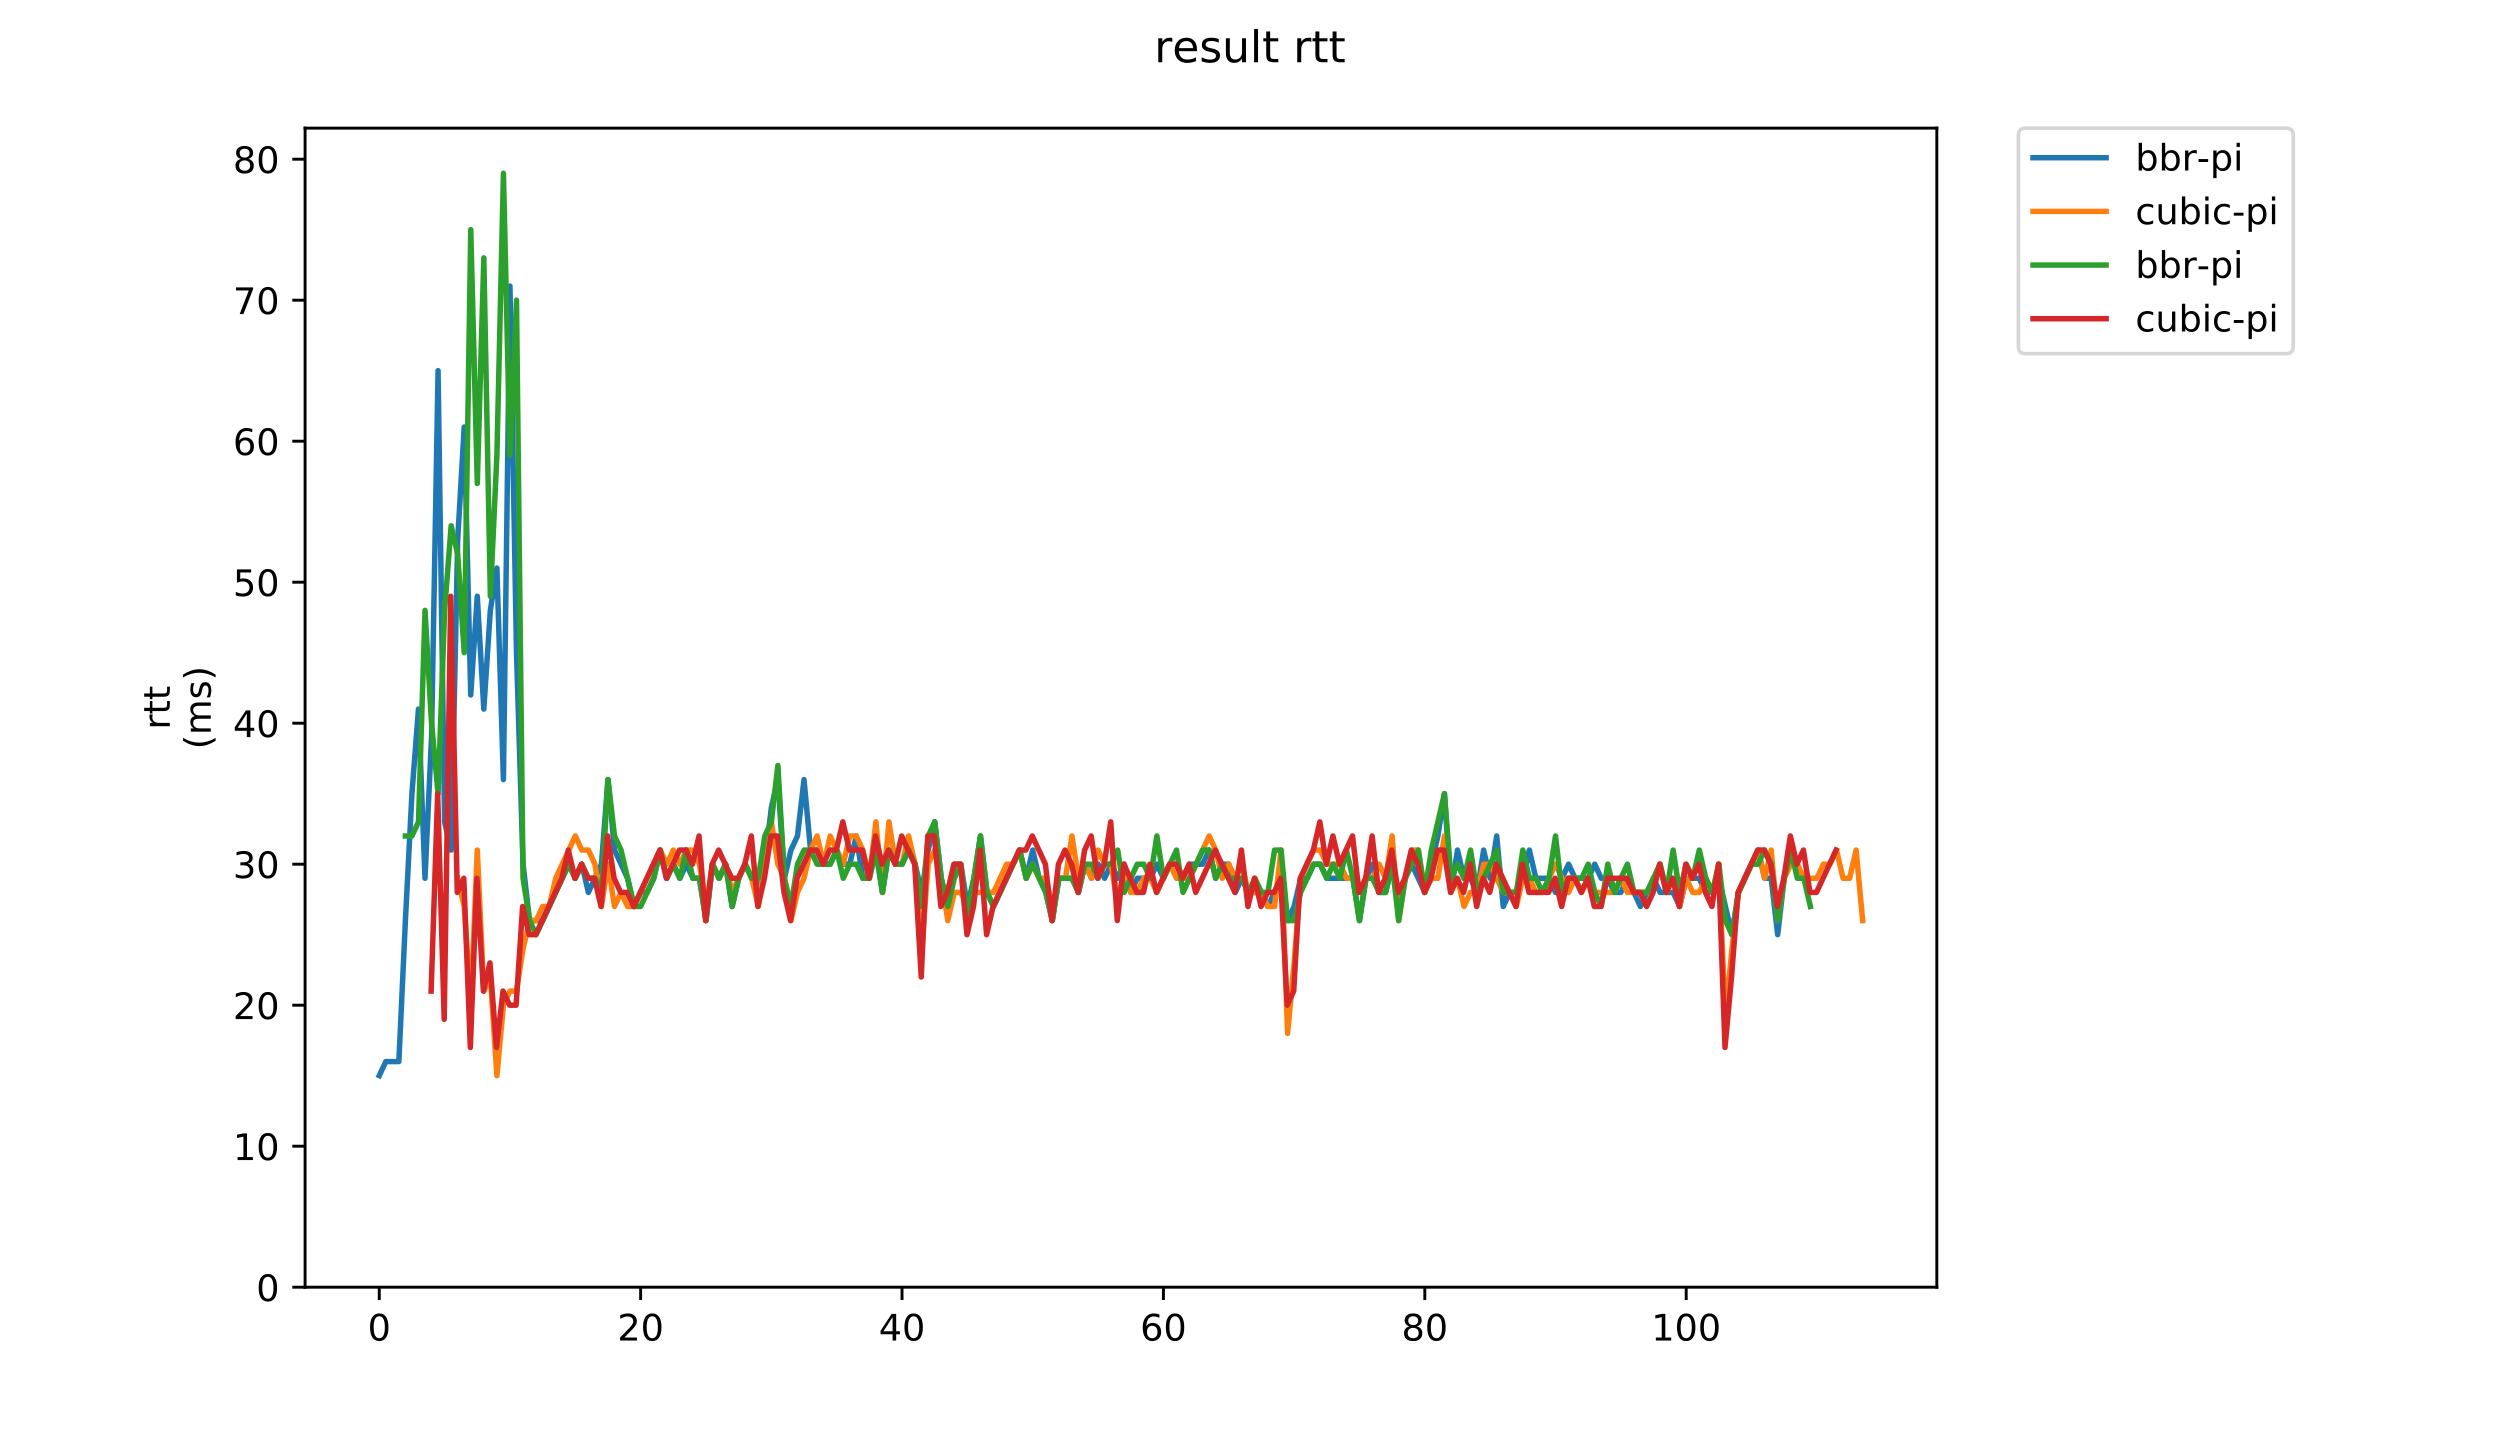 <?xml version="1.0" encoding="utf-8" standalone="no"?>
<!DOCTYPE svg PUBLIC "-//W3C//DTD SVG 1.1//EN"
  "http://www.w3.org/Graphics/SVG/1.1/DTD/svg11.dtd">
<!-- Created with matplotlib (https://matplotlib.org/) -->
<svg height="396pt" version="1.1" viewBox="0 0 684 396" width="684pt" xmlns="http://www.w3.org/2000/svg" xmlns:xlink="http://www.w3.org/1999/xlink">
 <defs>
  <style type="text/css">
*{stroke-linecap:butt;stroke-linejoin:round;}
  </style>
 </defs>
 <g id="figure_1">
  <g id="patch_1">
   <path d="M 0 396 
L 684 396 
L 684 0 
L 0 0 
z
" style="fill:#ffffff;"/>
  </g>
  <g id="axes_1">
   <g id="patch_2">
    <path d="M 83.472 352.174 
L 529.913 352.174 
L 529.913 35.062 
L 83.472 35.062 
z
" style="fill:#ffffff;"/>
   </g>
   <g id="matplotlib.axis_1">
    <g id="xtick_1">
     <g id="line2d_1">
      <defs>
       <path d="M 0 0 
L 0 3.5 
" id="m9808eb1a43" style="stroke:#000000;stroke-width:0.8;"/>
      </defs>
      <g>
       <use style="stroke:#000000;stroke-width:0.8;" x="103.765" xlink:href="#m9808eb1a43" y="352.174"/>
      </g>
     </g>
     <g id="text_1">
      <!-- 0 -->
      <defs>
       <path d="M 31.781 66.406 
Q 24.172 66.406 20.328 58.906 
Q 16.5 51.422 16.5 36.375 
Q 16.5 21.391 20.328 13.891 
Q 24.172 6.391 31.781 6.391 
Q 39.453 6.391 43.281 13.891 
Q 47.125 21.391 47.125 36.375 
Q 47.125 51.422 43.281 58.906 
Q 39.453 66.406 31.781 66.406 
z
M 31.781 74.219 
Q 44.047 74.219 50.516 64.516 
Q 56.984 54.828 56.984 36.375 
Q 56.984 17.969 50.516 8.266 
Q 44.047 -1.422 31.781 -1.422 
Q 19.531 -1.422 13.062 8.266 
Q 6.594 17.969 6.594 36.375 
Q 6.594 54.828 13.062 64.516 
Q 19.531 74.219 31.781 74.219 
z
" id="DejaVuSans-48"/>
      </defs>
      <g transform="translate(100.584 366.773)scale(0.1 -0.1)">
       <use xlink:href="#DejaVuSans-48"/>
      </g>
     </g>
    </g>
    <g id="xtick_2">
     <g id="line2d_2">
      <g>
       <use style="stroke:#000000;stroke-width:0.8;" x="175.281" xlink:href="#m9808eb1a43" y="352.174"/>
      </g>
     </g>
     <g id="text_2">
      <!-- 20 -->
      <defs>
       <path d="M 19.188 8.297 
L 53.609 8.297 
L 53.609 0 
L 7.328 0 
L 7.328 8.297 
Q 12.938 14.109 22.625 23.891 
Q 32.328 33.688 34.812 36.531 
Q 39.547 41.844 41.422 45.531 
Q 43.312 49.219 43.312 52.781 
Q 43.312 58.594 39.234 62.25 
Q 35.156 65.922 28.609 65.922 
Q 23.969 65.922 18.812 64.312 
Q 13.672 62.703 7.812 59.422 
L 7.812 69.391 
Q 13.766 71.781 18.938 73 
Q 24.125 74.219 28.422 74.219 
Q 39.75 74.219 46.484 68.547 
Q 53.219 62.891 53.219 53.422 
Q 53.219 48.922 51.531 44.891 
Q 49.859 40.875 45.406 35.406 
Q 44.188 33.984 37.641 27.219 
Q 31.109 20.453 19.188 8.297 
z
" id="DejaVuSans-50"/>
      </defs>
      <g transform="translate(168.918 366.773)scale(0.1 -0.1)">
       <use xlink:href="#DejaVuSans-50"/>
       <use x="63.623" xlink:href="#DejaVuSans-48"/>
      </g>
     </g>
    </g>
    <g id="xtick_3">
     <g id="line2d_3">
      <g>
       <use style="stroke:#000000;stroke-width:0.8;" x="246.796" xlink:href="#m9808eb1a43" y="352.174"/>
      </g>
     </g>
     <g id="text_3">
      <!-- 40 -->
      <defs>
       <path d="M 37.797 64.312 
L 12.891 25.391 
L 37.797 25.391 
z
M 35.203 72.906 
L 47.609 72.906 
L 47.609 25.391 
L 58.016 25.391 
L 58.016 17.188 
L 47.609 17.188 
L 47.609 0 
L 37.797 0 
L 37.797 17.188 
L 4.891 17.188 
L 4.891 26.703 
z
" id="DejaVuSans-52"/>
      </defs>
      <g transform="translate(240.434 366.773)scale(0.1 -0.1)">
       <use xlink:href="#DejaVuSans-52"/>
       <use x="63.623" xlink:href="#DejaVuSans-48"/>
      </g>
     </g>
    </g>
    <g id="xtick_4">
     <g id="line2d_4">
      <g>
       <use style="stroke:#000000;stroke-width:0.8;" x="318.312" xlink:href="#m9808eb1a43" y="352.174"/>
      </g>
     </g>
     <g id="text_4">
      <!-- 60 -->
      <defs>
       <path d="M 33.016 40.375 
Q 26.375 40.375 22.484 35.828 
Q 18.609 31.297 18.609 23.391 
Q 18.609 15.531 22.484 10.953 
Q 26.375 6.391 33.016 6.391 
Q 39.656 6.391 43.531 10.953 
Q 47.406 15.531 47.406 23.391 
Q 47.406 31.297 43.531 35.828 
Q 39.656 40.375 33.016 40.375 
z
M 52.594 71.297 
L 52.594 62.312 
Q 48.875 64.062 45.094 64.984 
Q 41.312 65.922 37.594 65.922 
Q 27.828 65.922 22.672 59.328 
Q 17.531 52.734 16.797 39.406 
Q 19.672 43.656 24.016 45.922 
Q 28.375 48.188 33.594 48.188 
Q 44.578 48.188 50.953 41.516 
Q 57.328 34.859 57.328 23.391 
Q 57.328 12.156 50.688 5.359 
Q 44.047 -1.422 33.016 -1.422 
Q 20.359 -1.422 13.672 8.266 
Q 6.984 17.969 6.984 36.375 
Q 6.984 53.656 15.188 63.938 
Q 23.391 74.219 37.203 74.219 
Q 40.922 74.219 44.703 73.484 
Q 48.484 72.75 52.594 71.297 
z
" id="DejaVuSans-54"/>
      </defs>
      <g transform="translate(311.95 366.773)scale(0.1 -0.1)">
       <use xlink:href="#DejaVuSans-54"/>
       <use x="63.623" xlink:href="#DejaVuSans-48"/>
      </g>
     </g>
    </g>
    <g id="xtick_5">
     <g id="line2d_5">
      <g>
       <use style="stroke:#000000;stroke-width:0.8;" x="389.828" xlink:href="#m9808eb1a43" y="352.174"/>
      </g>
     </g>
     <g id="text_5">
      <!-- 80 -->
      <defs>
       <path d="M 31.781 34.625 
Q 24.75 34.625 20.719 30.859 
Q 16.703 27.094 16.703 20.516 
Q 16.703 13.922 20.719 10.156 
Q 24.75 6.391 31.781 6.391 
Q 38.812 6.391 42.859 10.172 
Q 46.922 13.969 46.922 20.516 
Q 46.922 27.094 42.891 30.859 
Q 38.875 34.625 31.781 34.625 
z
M 21.922 38.812 
Q 15.578 40.375 12.031 44.719 
Q 8.5 49.078 8.5 55.328 
Q 8.5 64.062 14.719 69.141 
Q 20.953 74.219 31.781 74.219 
Q 42.672 74.219 48.875 69.141 
Q 55.078 64.062 55.078 55.328 
Q 55.078 49.078 51.531 44.719 
Q 48 40.375 41.703 38.812 
Q 48.828 37.156 52.797 32.312 
Q 56.781 27.484 56.781 20.516 
Q 56.781 9.906 50.312 4.234 
Q 43.844 -1.422 31.781 -1.422 
Q 19.734 -1.422 13.25 4.234 
Q 6.781 9.906 6.781 20.516 
Q 6.781 27.484 10.781 32.312 
Q 14.797 37.156 21.922 38.812 
z
M 18.312 54.391 
Q 18.312 48.734 21.844 45.562 
Q 25.391 42.391 31.781 42.391 
Q 38.141 42.391 41.719 45.562 
Q 45.312 48.734 45.312 54.391 
Q 45.312 60.062 41.719 63.234 
Q 38.141 66.406 31.781 66.406 
Q 25.391 66.406 21.844 63.234 
Q 18.312 60.062 18.312 54.391 
z
" id="DejaVuSans-56"/>
      </defs>
      <g transform="translate(383.465 366.773)scale(0.1 -0.1)">
       <use xlink:href="#DejaVuSans-56"/>
       <use x="63.623" xlink:href="#DejaVuSans-48"/>
      </g>
     </g>
    </g>
    <g id="xtick_6">
     <g id="line2d_6">
      <g>
       <use style="stroke:#000000;stroke-width:0.8;" x="461.344" xlink:href="#m9808eb1a43" y="352.174"/>
      </g>
     </g>
     <g id="text_6">
      <!-- 100 -->
      <defs>
       <path d="M 12.406 8.297 
L 28.516 8.297 
L 28.516 63.922 
L 10.984 60.406 
L 10.984 69.391 
L 28.422 72.906 
L 38.281 72.906 
L 38.281 8.297 
L 54.391 8.297 
L 54.391 0 
L 12.406 0 
z
" id="DejaVuSans-49"/>
      </defs>
      <g transform="translate(451.8 366.773)scale(0.1 -0.1)">
       <use xlink:href="#DejaVuSans-49"/>
       <use x="63.623" xlink:href="#DejaVuSans-48"/>
       <use x="127.246" xlink:href="#DejaVuSans-48"/>
      </g>
     </g>
    </g>
   </g>
   <g id="matplotlib.axis_2">
    <g id="ytick_1">
     <g id="line2d_7">
      <defs>
       <path d="M 0 0 
L -3.5 0 
" id="m13f302a618" style="stroke:#000000;stroke-width:0.8;"/>
      </defs>
      <g>
       <use style="stroke:#000000;stroke-width:0.8;" x="83.472" xlink:href="#m13f302a618" y="352.174"/>
      </g>
     </g>
     <g id="text_7">
      <!-- 0 -->
      <g transform="translate(70.11 355.973)scale(0.1 -0.1)">
       <use xlink:href="#DejaVuSans-48"/>
      </g>
     </g>
    </g>
    <g id="ytick_2">
     <g id="line2d_8">
      <g>
       <use style="stroke:#000000;stroke-width:0.8;" x="83.472" xlink:href="#m13f302a618" y="313.596"/>
      </g>
     </g>
     <g id="text_8">
      <!-- 10 -->
      <g transform="translate(63.747 317.395)scale(0.1 -0.1)">
       <use xlink:href="#DejaVuSans-49"/>
       <use x="63.623" xlink:href="#DejaVuSans-48"/>
      </g>
     </g>
    </g>
    <g id="ytick_3">
     <g id="line2d_9">
      <g>
       <use style="stroke:#000000;stroke-width:0.8;" x="83.472" xlink:href="#m13f302a618" y="275.018"/>
      </g>
     </g>
     <g id="text_9">
      <!-- 20 -->
      <g transform="translate(63.747 278.817)scale(0.1 -0.1)">
       <use xlink:href="#DejaVuSans-50"/>
       <use x="63.623" xlink:href="#DejaVuSans-48"/>
      </g>
     </g>
    </g>
    <g id="ytick_4">
     <g id="line2d_10">
      <g>
       <use style="stroke:#000000;stroke-width:0.8;" x="83.472" xlink:href="#m13f302a618" y="236.44"/>
      </g>
     </g>
     <g id="text_10">
      <!-- 30 -->
      <defs>
       <path d="M 40.578 39.312 
Q 47.656 37.797 51.625 33 
Q 55.609 28.219 55.609 21.188 
Q 55.609 10.406 48.188 4.484 
Q 40.766 -1.422 27.094 -1.422 
Q 22.516 -1.422 17.656 -0.516 
Q 12.797 0.391 7.625 2.203 
L 7.625 11.719 
Q 11.719 9.328 16.594 8.109 
Q 21.484 6.891 26.812 6.891 
Q 36.078 6.891 40.938 10.547 
Q 45.797 14.203 45.797 21.188 
Q 45.797 27.641 41.281 31.266 
Q 36.766 34.906 28.719 34.906 
L 20.219 34.906 
L 20.219 43.016 
L 29.109 43.016 
Q 36.375 43.016 40.234 45.922 
Q 44.094 48.828 44.094 54.297 
Q 44.094 59.906 40.109 62.906 
Q 36.141 65.922 28.719 65.922 
Q 24.656 65.922 20.016 65.031 
Q 15.375 64.156 9.812 62.312 
L 9.812 71.094 
Q 15.438 72.656 20.344 73.438 
Q 25.25 74.219 29.594 74.219 
Q 40.828 74.219 47.359 69.109 
Q 53.906 64.016 53.906 55.328 
Q 53.906 49.266 50.438 45.094 
Q 46.969 40.922 40.578 39.312 
z
" id="DejaVuSans-51"/>
      </defs>
      <g transform="translate(63.747 240.239)scale(0.1 -0.1)">
       <use xlink:href="#DejaVuSans-51"/>
       <use x="63.623" xlink:href="#DejaVuSans-48"/>
      </g>
     </g>
    </g>
    <g id="ytick_5">
     <g id="line2d_11">
      <g>
       <use style="stroke:#000000;stroke-width:0.8;" x="83.472" xlink:href="#m13f302a618" y="197.862"/>
      </g>
     </g>
     <g id="text_11">
      <!-- 40 -->
      <g transform="translate(63.747 201.661)scale(0.1 -0.1)">
       <use xlink:href="#DejaVuSans-52"/>
       <use x="63.623" xlink:href="#DejaVuSans-48"/>
      </g>
     </g>
    </g>
    <g id="ytick_6">
     <g id="line2d_12">
      <g>
       <use style="stroke:#000000;stroke-width:0.8;" x="83.472" xlink:href="#m13f302a618" y="159.284"/>
      </g>
     </g>
     <g id="text_12">
      <!-- 50 -->
      <defs>
       <path d="M 10.797 72.906 
L 49.516 72.906 
L 49.516 64.594 
L 19.828 64.594 
L 19.828 46.734 
Q 21.969 47.469 24.109 47.828 
Q 26.266 48.188 28.422 48.188 
Q 40.625 48.188 47.75 41.5 
Q 54.891 34.812 54.891 23.391 
Q 54.891 11.625 47.562 5.094 
Q 40.234 -1.422 26.906 -1.422 
Q 22.312 -1.422 17.547 -0.641 
Q 12.797 0.141 7.719 1.703 
L 7.719 11.625 
Q 12.109 9.234 16.797 8.062 
Q 21.484 6.891 26.703 6.891 
Q 35.156 6.891 40.078 11.328 
Q 45.016 15.766 45.016 23.391 
Q 45.016 31 40.078 35.438 
Q 35.156 39.891 26.703 39.891 
Q 22.75 39.891 18.812 39.016 
Q 14.891 38.141 10.797 36.281 
z
" id="DejaVuSans-53"/>
      </defs>
      <g transform="translate(63.747 163.083)scale(0.1 -0.1)">
       <use xlink:href="#DejaVuSans-53"/>
       <use x="63.623" xlink:href="#DejaVuSans-48"/>
      </g>
     </g>
    </g>
    <g id="ytick_7">
     <g id="line2d_13">
      <g>
       <use style="stroke:#000000;stroke-width:0.8;" x="83.472" xlink:href="#m13f302a618" y="120.706"/>
      </g>
     </g>
     <g id="text_13">
      <!-- 60 -->
      <g transform="translate(63.747 124.505)scale(0.1 -0.1)">
       <use xlink:href="#DejaVuSans-54"/>
       <use x="63.623" xlink:href="#DejaVuSans-48"/>
      </g>
     </g>
    </g>
    <g id="ytick_8">
     <g id="line2d_14">
      <g>
       <use style="stroke:#000000;stroke-width:0.8;" x="83.472" xlink:href="#m13f302a618" y="82.128"/>
      </g>
     </g>
     <g id="text_14">
      <!-- 70 -->
      <defs>
       <path d="M 8.203 72.906 
L 55.078 72.906 
L 55.078 68.703 
L 28.609 0 
L 18.312 0 
L 43.219 64.594 
L 8.203 64.594 
z
" id="DejaVuSans-55"/>
      </defs>
      <g transform="translate(63.747 85.927)scale(0.1 -0.1)">
       <use xlink:href="#DejaVuSans-55"/>
       <use x="63.623" xlink:href="#DejaVuSans-48"/>
      </g>
     </g>
    </g>
    <g id="ytick_9">
     <g id="line2d_15">
      <g>
       <use style="stroke:#000000;stroke-width:0.8;" x="83.472" xlink:href="#m13f302a618" y="43.55"/>
      </g>
     </g>
     <g id="text_15">
      <!-- 80 -->
      <g transform="translate(63.747 47.349)scale(0.1 -0.1)">
       <use xlink:href="#DejaVuSans-56"/>
       <use x="63.623" xlink:href="#DejaVuSans-48"/>
      </g>
     </g>
    </g>
    <g id="text_16">
     <!-- rtt -->
     <defs>
      <path d="M 41.109 46.297 
Q 39.594 47.172 37.812 47.578 
Q 36.031 48 33.891 48 
Q 26.266 48 22.188 43.047 
Q 18.109 38.094 18.109 28.812 
L 18.109 0 
L 9.078 0 
L 9.078 54.688 
L 18.109 54.688 
L 18.109 46.188 
Q 20.953 51.172 25.484 53.578 
Q 30.031 56 36.531 56 
Q 37.453 56 38.578 55.875 
Q 39.703 55.766 41.062 55.516 
z
" id="DejaVuSans-114"/>
      <path d="M 18.312 70.219 
L 18.312 54.688 
L 36.812 54.688 
L 36.812 47.703 
L 18.312 47.703 
L 18.312 18.016 
Q 18.312 11.328 20.141 9.422 
Q 21.969 7.516 27.594 7.516 
L 36.812 7.516 
L 36.812 0 
L 27.594 0 
Q 17.188 0 13.234 3.875 
Q 9.281 7.766 9.281 18.016 
L 9.281 47.703 
L 2.688 47.703 
L 2.688 54.688 
L 9.281 54.688 
L 9.281 70.219 
z
" id="DejaVuSans-116"/>
     </defs>
     <g transform="translate(46.47 199.594)rotate(-90)scale(0.1 -0.1)">
      <use xlink:href="#DejaVuSans-114"/>
      <use x="41.113" xlink:href="#DejaVuSans-116"/>
      <use x="80.322" xlink:href="#DejaVuSans-116"/>
     </g>
     <!-- (ms) -->
     <defs>
      <path d="M 31 75.875 
Q 24.469 64.656 21.281 53.656 
Q 18.109 42.672 18.109 31.391 
Q 18.109 20.125 21.312 9.062 
Q 24.516 -2 31 -13.188 
L 23.188 -13.188 
Q 15.875 -1.703 12.234 9.375 
Q 8.594 20.453 8.594 31.391 
Q 8.594 42.281 12.203 53.312 
Q 15.828 64.359 23.188 75.875 
z
" id="DejaVuSans-40"/>
      <path d="M 52 44.188 
Q 55.375 50.25 60.062 53.125 
Q 64.75 56 71.094 56 
Q 79.641 56 84.281 50.016 
Q 88.922 44.047 88.922 33.016 
L 88.922 0 
L 79.891 0 
L 79.891 32.719 
Q 79.891 40.578 77.094 44.375 
Q 74.312 48.188 68.609 48.188 
Q 61.625 48.188 57.562 43.547 
Q 53.516 38.922 53.516 30.906 
L 53.516 0 
L 44.484 0 
L 44.484 32.719 
Q 44.484 40.625 41.703 44.406 
Q 38.922 48.188 33.109 48.188 
Q 26.219 48.188 22.156 43.531 
Q 18.109 38.875 18.109 30.906 
L 18.109 0 
L 9.078 0 
L 9.078 54.688 
L 18.109 54.688 
L 18.109 46.188 
Q 21.188 51.219 25.484 53.609 
Q 29.781 56 35.688 56 
Q 41.656 56 45.828 52.969 
Q 50 49.953 52 44.188 
z
" id="DejaVuSans-109"/>
      <path d="M 44.281 53.078 
L 44.281 44.578 
Q 40.484 46.531 36.375 47.5 
Q 32.281 48.484 27.875 48.484 
Q 21.188 48.484 17.844 46.438 
Q 14.5 44.391 14.5 40.281 
Q 14.5 37.156 16.891 35.375 
Q 19.281 33.594 26.516 31.984 
L 29.594 31.297 
Q 39.156 29.25 43.188 25.516 
Q 47.219 21.781 47.219 15.094 
Q 47.219 7.469 41.188 3.016 
Q 35.156 -1.422 24.609 -1.422 
Q 20.219 -1.422 15.453 -0.562 
Q 10.688 0.297 5.422 2 
L 5.422 11.281 
Q 10.406 8.688 15.234 7.391 
Q 20.062 6.109 24.812 6.109 
Q 31.156 6.109 34.562 8.281 
Q 37.984 10.453 37.984 14.406 
Q 37.984 18.062 35.516 20.016 
Q 33.062 21.969 24.703 23.781 
L 21.578 24.516 
Q 13.234 26.266 9.516 29.906 
Q 5.812 33.547 5.812 39.891 
Q 5.812 47.609 11.281 51.797 
Q 16.75 56 26.812 56 
Q 31.781 56 36.172 55.266 
Q 40.578 54.547 44.281 53.078 
z
" id="DejaVuSans-115"/>
      <path d="M 8.016 75.875 
L 15.828 75.875 
Q 23.141 64.359 26.781 53.312 
Q 30.422 42.281 30.422 31.391 
Q 30.422 20.453 26.781 9.375 
Q 23.141 -1.703 15.828 -13.188 
L 8.016 -13.188 
Q 14.5 -2 17.703 9.062 
Q 20.906 20.125 20.906 31.391 
Q 20.906 42.672 17.703 53.656 
Q 14.5 64.656 8.016 75.875 
z
" id="DejaVuSans-41"/>
     </defs>
     <g transform="translate(57.668 204.995)rotate(-90)scale(0.1 -0.1)">
      <use xlink:href="#DejaVuSans-40"/>
      <use x="39.014" xlink:href="#DejaVuSans-109"/>
      <use x="136.426" xlink:href="#DejaVuSans-115"/>
      <use x="188.525" xlink:href="#DejaVuSans-41"/>
     </g>
    </g>
   </g>
   <g id="line2d_16">
    <path clip-path="url(#p1977254252)" d="M 103.765 294.307 
L 105.553 290.449 
L 109.129 290.449 
L 110.917 251.871 
L 112.705 217.151 
L 114.492 194.004 
L 116.28 240.298 
L 118.068 201.72 
L 119.856 101.417 
L 121.644 224.867 
L 123.432 232.582 
L 125.22 147.71 
L 127.008 116.848 
L 128.796 190.146 
L 130.583 163.142 
L 132.371 194.004 
L 134.159 166.999 
L 135.947 155.426 
L 137.735 213.293 
L 139.523 78.27 
L 141.311 178.573 
L 143.099 236.44 
L 144.887 251.871 
L 148.462 251.871 
L 155.614 236.44 
L 157.402 240.298 
L 159.19 236.44 
L 160.978 244.156 
L 164.553 236.44 
L 166.341 213.293 
L 168.129 232.582 
L 171.705 240.298 
L 173.493 248.013 
L 175.281 244.156 
L 177.069 244.156 
L 178.857 240.298 
L 180.644 232.582 
L 182.432 240.298 
L 184.22 236.44 
L 186.008 240.298 
L 187.796 236.44 
L 189.584 240.298 
L 191.372 240.298 
L 193.16 251.871 
L 194.948 236.44 
L 196.735 240.298 
L 198.523 236.44 
L 200.311 248.013 
L 202.099 240.298 
L 203.887 236.44 
L 207.463 244.156 
L 209.251 236.44 
L 211.039 221.009 
L 212.827 213.293 
L 214.614 240.298 
L 216.402 232.582 
L 218.19 228.724 
L 219.978 213.293 
L 221.766 232.582 
L 223.554 232.582 
L 225.342 236.44 
L 227.13 236.44 
L 228.918 232.582 
L 230.705 236.44 
L 232.493 236.44 
L 234.281 228.724 
L 236.069 240.298 
L 237.857 240.298 
L 239.645 232.582 
L 241.433 244.156 
L 243.221 232.582 
L 245.009 236.44 
L 246.796 236.44 
L 248.584 232.582 
L 250.372 236.44 
L 252.16 244.156 
L 253.948 232.582 
L 255.736 224.867 
L 257.524 240.298 
L 259.312 248.013 
L 261.1 236.44 
L 262.888 236.44 
L 264.675 248.013 
L 266.463 240.298 
L 268.251 228.724 
L 270.039 244.156 
L 271.827 248.013 
L 278.979 232.582 
L 280.766 240.298 
L 282.554 232.582 
L 284.342 240.298 
L 286.13 244.156 
L 287.918 251.871 
L 289.706 240.298 
L 293.282 240.298 
L 295.07 244.156 
L 296.857 236.44 
L 298.645 240.298 
L 300.433 236.44 
L 302.221 240.298 
L 304.009 236.44 
L 305.797 240.298 
L 307.585 236.44 
L 309.373 244.156 
L 311.161 240.298 
L 314.736 240.298 
L 316.524 236.44 
L 318.312 240.298 
L 320.1 236.44 
L 321.888 236.44 
L 323.676 240.298 
L 325.464 236.44 
L 329.04 236.44 
L 330.827 232.582 
L 332.615 240.298 
L 334.403 236.44 
L 336.191 236.44 
L 337.979 244.156 
L 339.767 240.298 
L 341.555 244.156 
L 345.131 244.156 
L 346.918 248.013 
L 350.494 240.298 
L 352.282 251.871 
L 354.07 248.013 
L 355.858 240.298 
L 357.646 240.298 
L 359.434 236.44 
L 361.222 236.44 
L 363.009 240.298 
L 370.161 240.298 
L 371.949 251.871 
L 373.737 240.298 
L 375.525 236.44 
L 377.313 244.156 
L 379.101 244.156 
L 380.888 236.44 
L 382.676 248.013 
L 384.464 240.298 
L 386.252 236.44 
L 389.828 244.156 
L 393.404 228.724 
L 395.192 217.151 
L 396.979 244.156 
L 398.767 232.582 
L 400.555 240.298 
L 402.343 240.298 
L 404.131 244.156 
L 405.919 232.582 
L 407.707 240.298 
L 409.495 228.724 
L 411.283 248.013 
L 413.07 244.156 
L 414.858 244.156 
L 416.646 240.298 
L 418.434 232.582 
L 420.222 240.298 
L 423.798 240.298 
L 425.586 244.156 
L 429.161 236.44 
L 430.949 240.298 
L 434.525 240.298 
L 436.313 236.44 
L 438.101 240.298 
L 439.889 240.298 
L 441.677 244.156 
L 443.465 244.156 
L 445.253 240.298 
L 448.828 248.013 
L 452.404 240.298 
L 454.192 244.156 
L 457.768 244.156 
L 459.556 248.013 
L 461.344 240.298 
L 464.919 240.298 
L 466.707 244.156 
L 468.495 244.156 
L 470.283 240.298 
L 473.859 255.729 
L 475.647 244.156 
L 481.01 232.582 
L 482.798 240.298 
L 484.586 240.298 
L 486.374 255.729 
L 488.162 240.298 
L 488.162 240.298 
" style="fill:none;stroke:#1f77b4;stroke-linecap:square;stroke-width:1.5;"/>
   </g>
   <g id="line2d_17">
    <path clip-path="url(#p1977254252)" d="M 125.223 240.298 
L 127.011 248.013 
L 128.799 275.018 
L 130.587 232.582 
L 132.375 271.16 
L 134.163 267.302 
L 135.951 294.307 
L 137.739 275.018 
L 139.527 271.16 
L 141.314 271.16 
L 143.102 259.587 
L 144.89 251.871 
L 146.678 251.871 
L 148.466 248.013 
L 150.254 248.013 
L 152.042 240.298 
L 157.405 228.724 
L 159.193 232.582 
L 160.981 232.582 
L 162.769 236.44 
L 164.557 248.013 
L 166.345 236.44 
L 168.133 248.013 
L 169.921 244.156 
L 171.709 248.013 
L 173.496 248.013 
L 180.648 232.582 
L 182.436 236.44 
L 184.224 232.582 
L 186.012 236.44 
L 187.8 232.582 
L 189.588 232.582 
L 191.375 236.44 
L 193.163 248.013 
L 194.951 236.44 
L 196.739 240.298 
L 198.527 236.44 
L 200.315 244.156 
L 203.891 236.44 
L 205.679 240.298 
L 207.466 248.013 
L 211.042 224.867 
L 212.83 236.44 
L 214.618 240.298 
L 216.406 251.871 
L 218.194 244.156 
L 219.982 240.298 
L 221.77 232.582 
L 223.557 228.724 
L 225.345 236.44 
L 227.133 228.724 
L 230.709 236.44 
L 232.497 228.724 
L 234.285 228.724 
L 236.073 232.582 
L 237.861 240.298 
L 239.648 224.867 
L 241.436 244.156 
L 243.224 224.867 
L 245.012 236.44 
L 246.8 236.44 
L 248.588 228.724 
L 250.376 236.44 
L 252.164 259.587 
L 253.952 236.44 
L 255.74 232.582 
L 257.527 240.298 
L 259.315 251.871 
L 261.103 244.156 
L 262.891 244.156 
L 264.679 248.013 
L 266.467 244.156 
L 271.831 244.156 
L 275.406 236.44 
L 277.194 236.44 
L 278.982 232.582 
L 280.77 240.298 
L 282.558 236.44 
L 284.346 240.298 
L 286.134 240.298 
L 287.922 248.013 
L 289.709 240.298 
L 291.497 240.298 
L 293.285 228.724 
L 295.073 240.298 
L 296.861 236.44 
L 298.649 240.298 
L 300.437 232.582 
L 302.225 236.44 
L 304.013 236.44 
L 305.8 248.013 
L 307.588 236.44 
L 309.376 244.156 
L 311.164 244.156 
L 312.952 240.298 
L 314.74 240.298 
L 316.528 244.156 
L 320.104 236.44 
L 321.892 240.298 
L 325.467 240.298 
L 330.831 228.724 
L 332.619 232.582 
L 334.407 240.298 
L 336.195 236.44 
L 337.983 240.298 
L 339.77 236.44 
L 341.558 244.156 
L 345.134 244.156 
L 346.922 248.013 
L 348.71 248.013 
L 350.498 232.582 
L 352.286 282.734 
L 354.074 263.445 
L 355.861 240.298 
L 359.437 232.582 
L 361.225 232.582 
L 363.013 236.44 
L 366.589 236.44 
L 368.377 240.298 
L 370.165 240.298 
L 371.953 244.156 
L 373.74 240.298 
L 375.528 240.298 
L 377.316 236.44 
L 379.104 240.298 
L 380.892 228.724 
L 382.68 251.871 
L 384.468 240.298 
L 386.256 232.582 
L 388.044 232.582 
L 389.831 244.156 
L 391.619 240.298 
L 393.407 240.298 
L 395.195 228.724 
L 396.983 244.156 
L 398.771 240.298 
L 400.559 248.013 
L 402.347 244.156 
L 404.135 244.156 
L 405.922 236.44 
L 407.71 236.44 
L 411.286 244.156 
L 413.074 244.156 
L 414.862 248.013 
L 416.65 240.298 
L 418.438 240.298 
L 420.226 244.156 
L 422.013 244.156 
L 425.589 236.44 
L 429.165 244.156 
L 430.953 240.298 
L 432.741 244.156 
L 434.529 240.298 
L 436.317 244.156 
L 441.68 244.156 
L 443.468 240.298 
L 445.256 244.156 
L 450.62 244.156 
L 454.196 236.44 
L 455.983 244.156 
L 457.771 240.298 
L 459.559 248.013 
L 461.347 240.298 
L 463.135 244.156 
L 464.923 244.156 
L 466.711 240.298 
L 468.499 244.156 
L 470.287 236.44 
L 472.074 278.876 
L 473.862 259.587 
L 475.65 244.156 
L 481.014 232.582 
L 482.802 240.298 
L 484.59 232.582 
L 486.378 251.871 
L 488.166 240.298 
L 489.953 236.44 
L 491.741 236.44 
L 493.529 240.298 
L 497.105 240.298 
L 498.893 236.44 
L 500.681 236.44 
L 502.469 232.582 
L 504.257 240.298 
L 506.044 240.298 
L 507.832 232.582 
L 509.62 251.871 
L 509.62 251.871 
" style="fill:none;stroke:#ff7f0e;stroke-linecap:square;stroke-width:1.5;"/>
   </g>
   <g id="line2d_18">
    <path clip-path="url(#p1977254252)" d="M 110.92 228.724 
L 112.708 228.724 
L 114.496 224.867 
L 116.284 166.999 
L 118.072 197.862 
L 119.86 217.151 
L 121.648 166.999 
L 123.435 143.853 
L 125.223 151.568 
L 127.011 178.573 
L 128.799 62.839 
L 130.587 132.279 
L 132.375 70.554 
L 134.163 163.142 
L 135.951 124.564 
L 137.739 47.407 
L 139.527 124.564 
L 141.314 82.128 
L 143.102 240.298 
L 144.89 251.871 
L 146.678 255.729 
L 155.618 236.44 
L 157.405 240.298 
L 159.193 236.44 
L 160.981 240.298 
L 162.769 240.298 
L 164.557 244.156 
L 166.345 213.293 
L 168.133 228.724 
L 169.921 232.582 
L 173.496 248.013 
L 175.284 248.013 
L 178.86 240.298 
L 180.648 232.582 
L 182.436 240.298 
L 184.224 236.44 
L 186.012 240.298 
L 187.8 232.582 
L 189.588 240.298 
L 191.375 240.298 
L 193.163 251.871 
L 194.951 236.44 
L 196.739 240.298 
L 198.527 236.44 
L 200.315 248.013 
L 202.103 240.298 
L 203.891 236.44 
L 205.679 240.298 
L 207.466 240.298 
L 209.254 228.724 
L 211.042 224.867 
L 212.83 209.435 
L 214.618 240.298 
L 216.406 248.013 
L 218.194 236.44 
L 219.982 232.582 
L 221.77 232.582 
L 223.557 236.44 
L 227.133 236.44 
L 228.921 232.582 
L 230.709 240.298 
L 232.497 236.44 
L 234.285 236.44 
L 236.073 240.298 
L 237.861 240.298 
L 239.648 232.582 
L 241.436 244.156 
L 243.224 232.582 
L 245.012 236.44 
L 246.8 236.44 
L 248.588 232.582 
L 250.376 236.44 
L 252.164 248.013 
L 253.952 228.724 
L 255.74 224.867 
L 257.527 240.298 
L 259.315 248.013 
L 261.103 240.298 
L 262.891 236.44 
L 264.679 251.871 
L 268.255 228.724 
L 270.043 244.156 
L 271.831 248.013 
L 278.982 232.582 
L 280.77 240.298 
L 282.558 236.44 
L 286.134 244.156 
L 287.922 251.871 
L 289.709 240.298 
L 293.285 240.298 
L 295.073 244.156 
L 296.861 236.44 
L 298.649 236.44 
L 300.437 240.298 
L 302.225 236.44 
L 304.013 236.44 
L 305.8 232.582 
L 307.588 244.156 
L 311.164 236.44 
L 312.952 236.44 
L 314.74 240.298 
L 316.528 228.724 
L 318.316 240.298 
L 321.892 232.582 
L 323.679 244.156 
L 329.043 232.582 
L 330.831 232.582 
L 332.619 240.298 
L 334.407 236.44 
L 336.195 240.298 
L 339.77 240.298 
L 341.558 244.156 
L 343.346 240.298 
L 345.134 244.156 
L 346.922 244.156 
L 348.71 232.582 
L 350.498 232.582 
L 352.286 251.871 
L 354.074 251.871 
L 355.861 244.156 
L 359.437 236.44 
L 361.225 236.44 
L 363.013 240.298 
L 364.801 236.44 
L 366.589 240.298 
L 368.377 232.582 
L 370.165 240.298 
L 371.953 251.871 
L 373.74 240.298 
L 375.528 240.298 
L 377.316 244.156 
L 379.104 244.156 
L 380.892 236.44 
L 382.68 251.871 
L 384.468 240.298 
L 388.044 232.582 
L 389.831 244.156 
L 391.619 232.582 
L 395.195 217.151 
L 396.983 240.298 
L 398.771 236.44 
L 400.559 240.298 
L 402.347 232.582 
L 404.135 244.156 
L 409.498 232.582 
L 411.286 244.156 
L 414.862 244.156 
L 416.65 232.582 
L 418.438 240.298 
L 420.226 240.298 
L 422.013 244.156 
L 423.801 240.298 
L 425.589 228.724 
L 427.377 244.156 
L 429.165 240.298 
L 432.741 240.298 
L 434.529 236.44 
L 436.317 244.156 
L 438.105 248.013 
L 439.892 236.44 
L 441.68 244.156 
L 445.256 236.44 
L 447.044 244.156 
L 450.62 244.156 
L 454.196 236.44 
L 455.983 244.156 
L 457.771 232.582 
L 459.559 244.156 
L 461.347 236.44 
L 463.135 240.298 
L 464.923 232.582 
L 466.711 240.298 
L 468.499 244.156 
L 470.287 236.44 
L 472.074 251.871 
L 473.862 255.729 
L 475.65 244.156 
L 479.226 236.44 
L 481.014 236.44 
L 482.802 232.582 
L 484.59 236.44 
L 486.378 251.871 
L 488.166 240.298 
L 489.953 232.582 
L 491.741 240.298 
L 493.529 240.298 
L 495.317 248.013 
L 495.317 248.013 
" style="fill:none;stroke:#2ca02c;stroke-linecap:square;stroke-width:1.5;"/>
   </g>
   <g id="line2d_19">
    <path clip-path="url(#p1977254252)" d="M 117.957 271.16 
L 119.745 217.151 
L 121.533 278.876 
L 123.321 163.142 
L 125.109 244.156 
L 126.897 240.298 
L 128.685 286.591 
L 130.473 240.298 
L 132.261 271.16 
L 134.048 263.445 
L 135.836 286.591 
L 137.624 271.16 
L 139.412 275.018 
L 141.2 275.018 
L 142.988 248.013 
L 144.776 255.729 
L 146.564 255.729 
L 153.715 240.298 
L 155.503 232.582 
L 157.291 240.298 
L 159.079 236.44 
L 160.867 240.298 
L 162.655 240.298 
L 164.443 248.013 
L 166.23 228.724 
L 168.018 240.298 
L 169.806 244.156 
L 171.594 244.156 
L 173.382 248.013 
L 180.534 232.582 
L 182.322 240.298 
L 185.897 232.582 
L 187.685 232.582 
L 189.473 236.44 
L 191.261 228.724 
L 193.049 251.871 
L 194.837 236.44 
L 196.625 232.582 
L 200.2 240.298 
L 201.988 240.298 
L 203.776 236.44 
L 205.564 228.724 
L 207.352 248.013 
L 209.14 240.298 
L 210.928 228.724 
L 212.716 228.724 
L 214.504 244.156 
L 216.291 251.871 
L 218.079 240.298 
L 221.655 232.582 
L 223.443 232.582 
L 225.231 236.44 
L 227.019 232.582 
L 228.807 232.582 
L 230.595 224.867 
L 232.382 232.582 
L 235.958 232.582 
L 237.746 240.298 
L 239.534 228.724 
L 241.322 236.44 
L 243.11 232.582 
L 244.898 236.44 
L 246.686 228.724 
L 250.261 236.44 
L 252.049 267.302 
L 253.837 228.724 
L 255.625 228.724 
L 257.413 248.013 
L 259.201 244.156 
L 260.989 236.44 
L 262.777 236.44 
L 264.565 255.729 
L 266.352 248.013 
L 268.14 232.582 
L 269.928 255.729 
L 271.716 248.013 
L 278.868 232.582 
L 280.656 232.582 
L 282.443 228.724 
L 286.019 236.44 
L 287.807 251.871 
L 289.595 236.44 
L 291.383 232.582 
L 293.171 236.44 
L 294.959 244.156 
L 296.747 232.582 
L 298.535 228.724 
L 300.322 240.298 
L 302.11 236.44 
L 303.898 224.867 
L 305.686 251.871 
L 307.474 236.44 
L 311.05 244.156 
L 312.838 244.156 
L 314.626 236.44 
L 316.413 244.156 
L 319.989 236.44 
L 321.777 236.44 
L 323.565 240.298 
L 325.353 236.44 
L 327.141 244.156 
L 332.504 232.582 
L 337.868 244.156 
L 339.656 232.582 
L 341.444 248.013 
L 343.232 240.298 
L 345.02 248.013 
L 346.808 244.156 
L 348.595 244.156 
L 350.383 240.298 
L 352.171 275.018 
L 353.959 271.16 
L 355.747 240.298 
L 359.323 232.582 
L 361.111 224.867 
L 362.899 236.44 
L 364.687 228.724 
L 366.474 236.44 
L 370.05 228.724 
L 371.838 244.156 
L 373.626 240.298 
L 375.414 228.724 
L 377.202 244.156 
L 378.99 240.298 
L 380.778 232.582 
L 382.565 244.156 
L 384.353 240.298 
L 386.141 232.582 
L 387.929 236.44 
L 389.717 244.156 
L 391.505 240.298 
L 393.293 232.582 
L 395.081 232.582 
L 396.869 244.156 
L 398.656 240.298 
L 400.444 244.156 
L 402.232 236.44 
L 404.02 248.013 
L 405.808 240.298 
L 407.596 244.156 
L 409.384 236.44 
L 414.747 248.013 
L 416.535 236.44 
L 418.323 244.156 
L 423.687 244.156 
L 425.475 240.298 
L 427.263 248.013 
L 429.051 240.298 
L 430.839 240.298 
L 432.626 244.156 
L 434.414 240.298 
L 436.202 248.013 
L 437.99 248.013 
L 439.778 240.298 
L 445.142 240.298 
L 446.93 244.156 
L 448.717 244.156 
L 450.505 248.013 
L 452.293 244.156 
L 454.081 236.44 
L 455.869 244.156 
L 457.657 240.298 
L 459.445 248.013 
L 461.233 236.44 
L 463.021 240.298 
L 464.808 236.44 
L 466.596 244.156 
L 468.384 248.013 
L 470.172 236.44 
L 471.96 286.591 
L 473.748 267.302 
L 475.536 244.156 
L 480.9 232.582 
L 482.687 232.582 
L 484.475 236.44 
L 486.263 248.013 
L 488.051 240.298 
L 489.839 228.724 
L 491.627 236.44 
L 493.415 232.582 
L 495.203 244.156 
L 496.991 244.156 
L 502.354 232.582 
L 502.354 232.582 
" style="fill:none;stroke:#d62728;stroke-linecap:square;stroke-width:1.5;"/>
   </g>
   <g id="patch_3">
    <path d="M 83.472 352.174 
L 83.472 35.062 
" style="fill:none;stroke:#000000;stroke-linecap:square;stroke-linejoin:miter;stroke-width:0.8;"/>
   </g>
   <g id="patch_4">
    <path d="M 529.913 352.174 
L 529.913 35.062 
" style="fill:none;stroke:#000000;stroke-linecap:square;stroke-linejoin:miter;stroke-width:0.8;"/>
   </g>
   <g id="patch_5">
    <path d="M 83.472 352.174 
L 529.913 352.174 
" style="fill:none;stroke:#000000;stroke-linecap:square;stroke-linejoin:miter;stroke-width:0.8;"/>
   </g>
   <g id="patch_6">
    <path d="M 83.472 35.062 
L 529.913 35.062 
" style="fill:none;stroke:#000000;stroke-linecap:square;stroke-linejoin:miter;stroke-width:0.8;"/>
   </g>
   <g id="legend_1">
    <g id="patch_7">
     <path d="M 554.235 96.775 
L 625.43 96.775 
Q 627.43 96.775 627.43 94.775 
L 627.43 37.062 
Q 627.43 35.062 625.43 35.062 
L 554.235 35.062 
Q 552.235 35.062 552.235 37.062 
L 552.235 94.775 
Q 552.235 96.775 554.235 96.775 
z
" style="fill:#ffffff;opacity:0.8;stroke:#cccccc;stroke-linejoin:miter;"/>
    </g>
    <g id="line2d_20">
     <path d="M 556.235 43.161 
L 576.235 43.161 
" style="fill:none;stroke:#1f77b4;stroke-linecap:square;stroke-width:1.5;"/>
    </g>
    <g id="line2d_21"/>
    <g id="text_17">
     <!-- bbr-pi -->
     <defs>
      <path d="M 48.688 27.297 
Q 48.688 37.203 44.609 42.844 
Q 40.531 48.484 33.406 48.484 
Q 26.266 48.484 22.188 42.844 
Q 18.109 37.203 18.109 27.297 
Q 18.109 17.391 22.188 11.75 
Q 26.266 6.109 33.406 6.109 
Q 40.531 6.109 44.609 11.75 
Q 48.688 17.391 48.688 27.297 
z
M 18.109 46.391 
Q 20.953 51.266 25.266 53.625 
Q 29.594 56 35.594 56 
Q 45.562 56 51.781 48.094 
Q 58.016 40.188 58.016 27.297 
Q 58.016 14.406 51.781 6.484 
Q 45.562 -1.422 35.594 -1.422 
Q 29.594 -1.422 25.266 0.953 
Q 20.953 3.328 18.109 8.203 
L 18.109 0 
L 9.078 0 
L 9.078 75.984 
L 18.109 75.984 
z
" id="DejaVuSans-98"/>
      <path d="M 4.891 31.391 
L 31.203 31.391 
L 31.203 23.391 
L 4.891 23.391 
z
" id="DejaVuSans-45"/>
      <path d="M 18.109 8.203 
L 18.109 -20.797 
L 9.078 -20.797 
L 9.078 54.688 
L 18.109 54.688 
L 18.109 46.391 
Q 20.953 51.266 25.266 53.625 
Q 29.594 56 35.594 56 
Q 45.562 56 51.781 48.094 
Q 58.016 40.188 58.016 27.297 
Q 58.016 14.406 51.781 6.484 
Q 45.562 -1.422 35.594 -1.422 
Q 29.594 -1.422 25.266 0.953 
Q 20.953 3.328 18.109 8.203 
z
M 48.688 27.297 
Q 48.688 37.203 44.609 42.844 
Q 40.531 48.484 33.406 48.484 
Q 26.266 48.484 22.188 42.844 
Q 18.109 37.203 18.109 27.297 
Q 18.109 17.391 22.188 11.75 
Q 26.266 6.109 33.406 6.109 
Q 40.531 6.109 44.609 11.75 
Q 48.688 17.391 48.688 27.297 
z
" id="DejaVuSans-112"/>
      <path d="M 9.422 54.688 
L 18.406 54.688 
L 18.406 0 
L 9.422 0 
z
M 9.422 75.984 
L 18.406 75.984 
L 18.406 64.594 
L 9.422 64.594 
z
" id="DejaVuSans-105"/>
     </defs>
     <g transform="translate(584.235 46.661)scale(0.1 -0.1)">
      <use xlink:href="#DejaVuSans-98"/>
      <use x="63.477" xlink:href="#DejaVuSans-98"/>
      <use x="126.953" xlink:href="#DejaVuSans-114"/>
      <use x="167.973" xlink:href="#DejaVuSans-45"/>
      <use x="204.057" xlink:href="#DejaVuSans-112"/>
      <use x="267.533" xlink:href="#DejaVuSans-105"/>
     </g>
    </g>
    <g id="line2d_22">
     <path d="M 556.235 57.839 
L 576.235 57.839 
" style="fill:none;stroke:#ff7f0e;stroke-linecap:square;stroke-width:1.5;"/>
    </g>
    <g id="line2d_23"/>
    <g id="text_18">
     <!-- cubic-pi -->
     <defs>
      <path d="M 48.781 52.594 
L 48.781 44.188 
Q 44.969 46.297 41.141 47.344 
Q 37.312 48.391 33.406 48.391 
Q 24.656 48.391 19.812 42.844 
Q 14.984 37.312 14.984 27.297 
Q 14.984 17.281 19.812 11.734 
Q 24.656 6.203 33.406 6.203 
Q 37.312 6.203 41.141 7.25 
Q 44.969 8.297 48.781 10.406 
L 48.781 2.094 
Q 45.016 0.344 40.984 -0.531 
Q 36.969 -1.422 32.422 -1.422 
Q 20.062 -1.422 12.781 6.344 
Q 5.516 14.109 5.516 27.297 
Q 5.516 40.672 12.859 48.328 
Q 20.219 56 33.016 56 
Q 37.156 56 41.109 55.141 
Q 45.062 54.297 48.781 52.594 
z
" id="DejaVuSans-99"/>
      <path d="M 8.5 21.578 
L 8.5 54.688 
L 17.484 54.688 
L 17.484 21.922 
Q 17.484 14.156 20.5 10.266 
Q 23.531 6.391 29.594 6.391 
Q 36.859 6.391 41.078 11.031 
Q 45.312 15.672 45.312 23.688 
L 45.312 54.688 
L 54.297 54.688 
L 54.297 0 
L 45.312 0 
L 45.312 8.406 
Q 42.047 3.422 37.719 1 
Q 33.406 -1.422 27.688 -1.422 
Q 18.266 -1.422 13.375 4.438 
Q 8.5 10.297 8.5 21.578 
z
M 31.109 56 
z
" id="DejaVuSans-117"/>
     </defs>
     <g transform="translate(584.235 61.339)scale(0.1 -0.1)">
      <use xlink:href="#DejaVuSans-99"/>
      <use x="54.98" xlink:href="#DejaVuSans-117"/>
      <use x="118.359" xlink:href="#DejaVuSans-98"/>
      <use x="181.836" xlink:href="#DejaVuSans-105"/>
      <use x="209.619" xlink:href="#DejaVuSans-99"/>
      <use x="264.6" xlink:href="#DejaVuSans-45"/>
      <use x="300.684" xlink:href="#DejaVuSans-112"/>
      <use x="364.16" xlink:href="#DejaVuSans-105"/>
     </g>
    </g>
    <g id="line2d_24">
     <path d="M 556.235 72.517 
L 576.235 72.517 
" style="fill:none;stroke:#2ca02c;stroke-linecap:square;stroke-width:1.5;"/>
    </g>
    <g id="line2d_25"/>
    <g id="text_19">
     <!-- bbr-pi -->
     <g transform="translate(584.235 76.017)scale(0.1 -0.1)">
      <use xlink:href="#DejaVuSans-98"/>
      <use x="63.477" xlink:href="#DejaVuSans-98"/>
      <use x="126.953" xlink:href="#DejaVuSans-114"/>
      <use x="167.973" xlink:href="#DejaVuSans-45"/>
      <use x="204.057" xlink:href="#DejaVuSans-112"/>
      <use x="267.533" xlink:href="#DejaVuSans-105"/>
     </g>
    </g>
    <g id="line2d_26">
     <path d="M 556.235 87.195 
L 576.235 87.195 
" style="fill:none;stroke:#d62728;stroke-linecap:square;stroke-width:1.5;"/>
    </g>
    <g id="line2d_27"/>
    <g id="text_20">
     <!-- cubic-pi -->
     <g transform="translate(584.235 90.695)scale(0.1 -0.1)">
      <use xlink:href="#DejaVuSans-99"/>
      <use x="54.98" xlink:href="#DejaVuSans-117"/>
      <use x="118.359" xlink:href="#DejaVuSans-98"/>
      <use x="181.836" xlink:href="#DejaVuSans-105"/>
      <use x="209.619" xlink:href="#DejaVuSans-99"/>
      <use x="264.6" xlink:href="#DejaVuSans-45"/>
      <use x="300.684" xlink:href="#DejaVuSans-112"/>
      <use x="364.16" xlink:href="#DejaVuSans-105"/>
     </g>
    </g>
   </g>
  </g>
  <g id="text_21">
   <!-- result rtt -->
   <defs>
    <path d="M 56.203 29.594 
L 56.203 25.203 
L 14.891 25.203 
Q 15.484 15.922 20.484 11.062 
Q 25.484 6.203 34.422 6.203 
Q 39.594 6.203 44.453 7.469 
Q 49.312 8.734 54.109 11.281 
L 54.109 2.781 
Q 49.266 0.734 44.188 -0.344 
Q 39.109 -1.422 33.891 -1.422 
Q 20.797 -1.422 13.156 6.188 
Q 5.516 13.812 5.516 26.812 
Q 5.516 40.234 12.766 48.109 
Q 20.016 56 32.328 56 
Q 43.359 56 49.781 48.891 
Q 56.203 41.797 56.203 29.594 
z
M 47.219 32.234 
Q 47.125 39.594 43.094 43.984 
Q 39.062 48.391 32.422 48.391 
Q 24.906 48.391 20.391 44.141 
Q 15.875 39.891 15.188 32.172 
z
" id="DejaVuSans-101"/>
    <path d="M 9.422 75.984 
L 18.406 75.984 
L 18.406 0 
L 9.422 0 
z
" id="DejaVuSans-108"/>
    <path id="DejaVuSans-32"/>
   </defs>
   <g transform="translate(315.818 17.038)scale(0.12 -0.12)">
    <use xlink:href="#DejaVuSans-114"/>
    <use x="41.082" xlink:href="#DejaVuSans-101"/>
    <use x="102.605" xlink:href="#DejaVuSans-115"/>
    <use x="154.705" xlink:href="#DejaVuSans-117"/>
    <use x="218.084" xlink:href="#DejaVuSans-108"/>
    <use x="245.867" xlink:href="#DejaVuSans-116"/>
    <use x="285.076" xlink:href="#DejaVuSans-32"/>
    <use x="316.863" xlink:href="#DejaVuSans-114"/>
    <use x="357.977" xlink:href="#DejaVuSans-116"/>
    <use x="397.186" xlink:href="#DejaVuSans-116"/>
   </g>
  </g>
 </g>
 <defs>
  <clipPath id="p1977254252">
   <rect height="317.112" width="446.441" x="83.472" y="35.062"/>
  </clipPath>
 </defs>
</svg>

